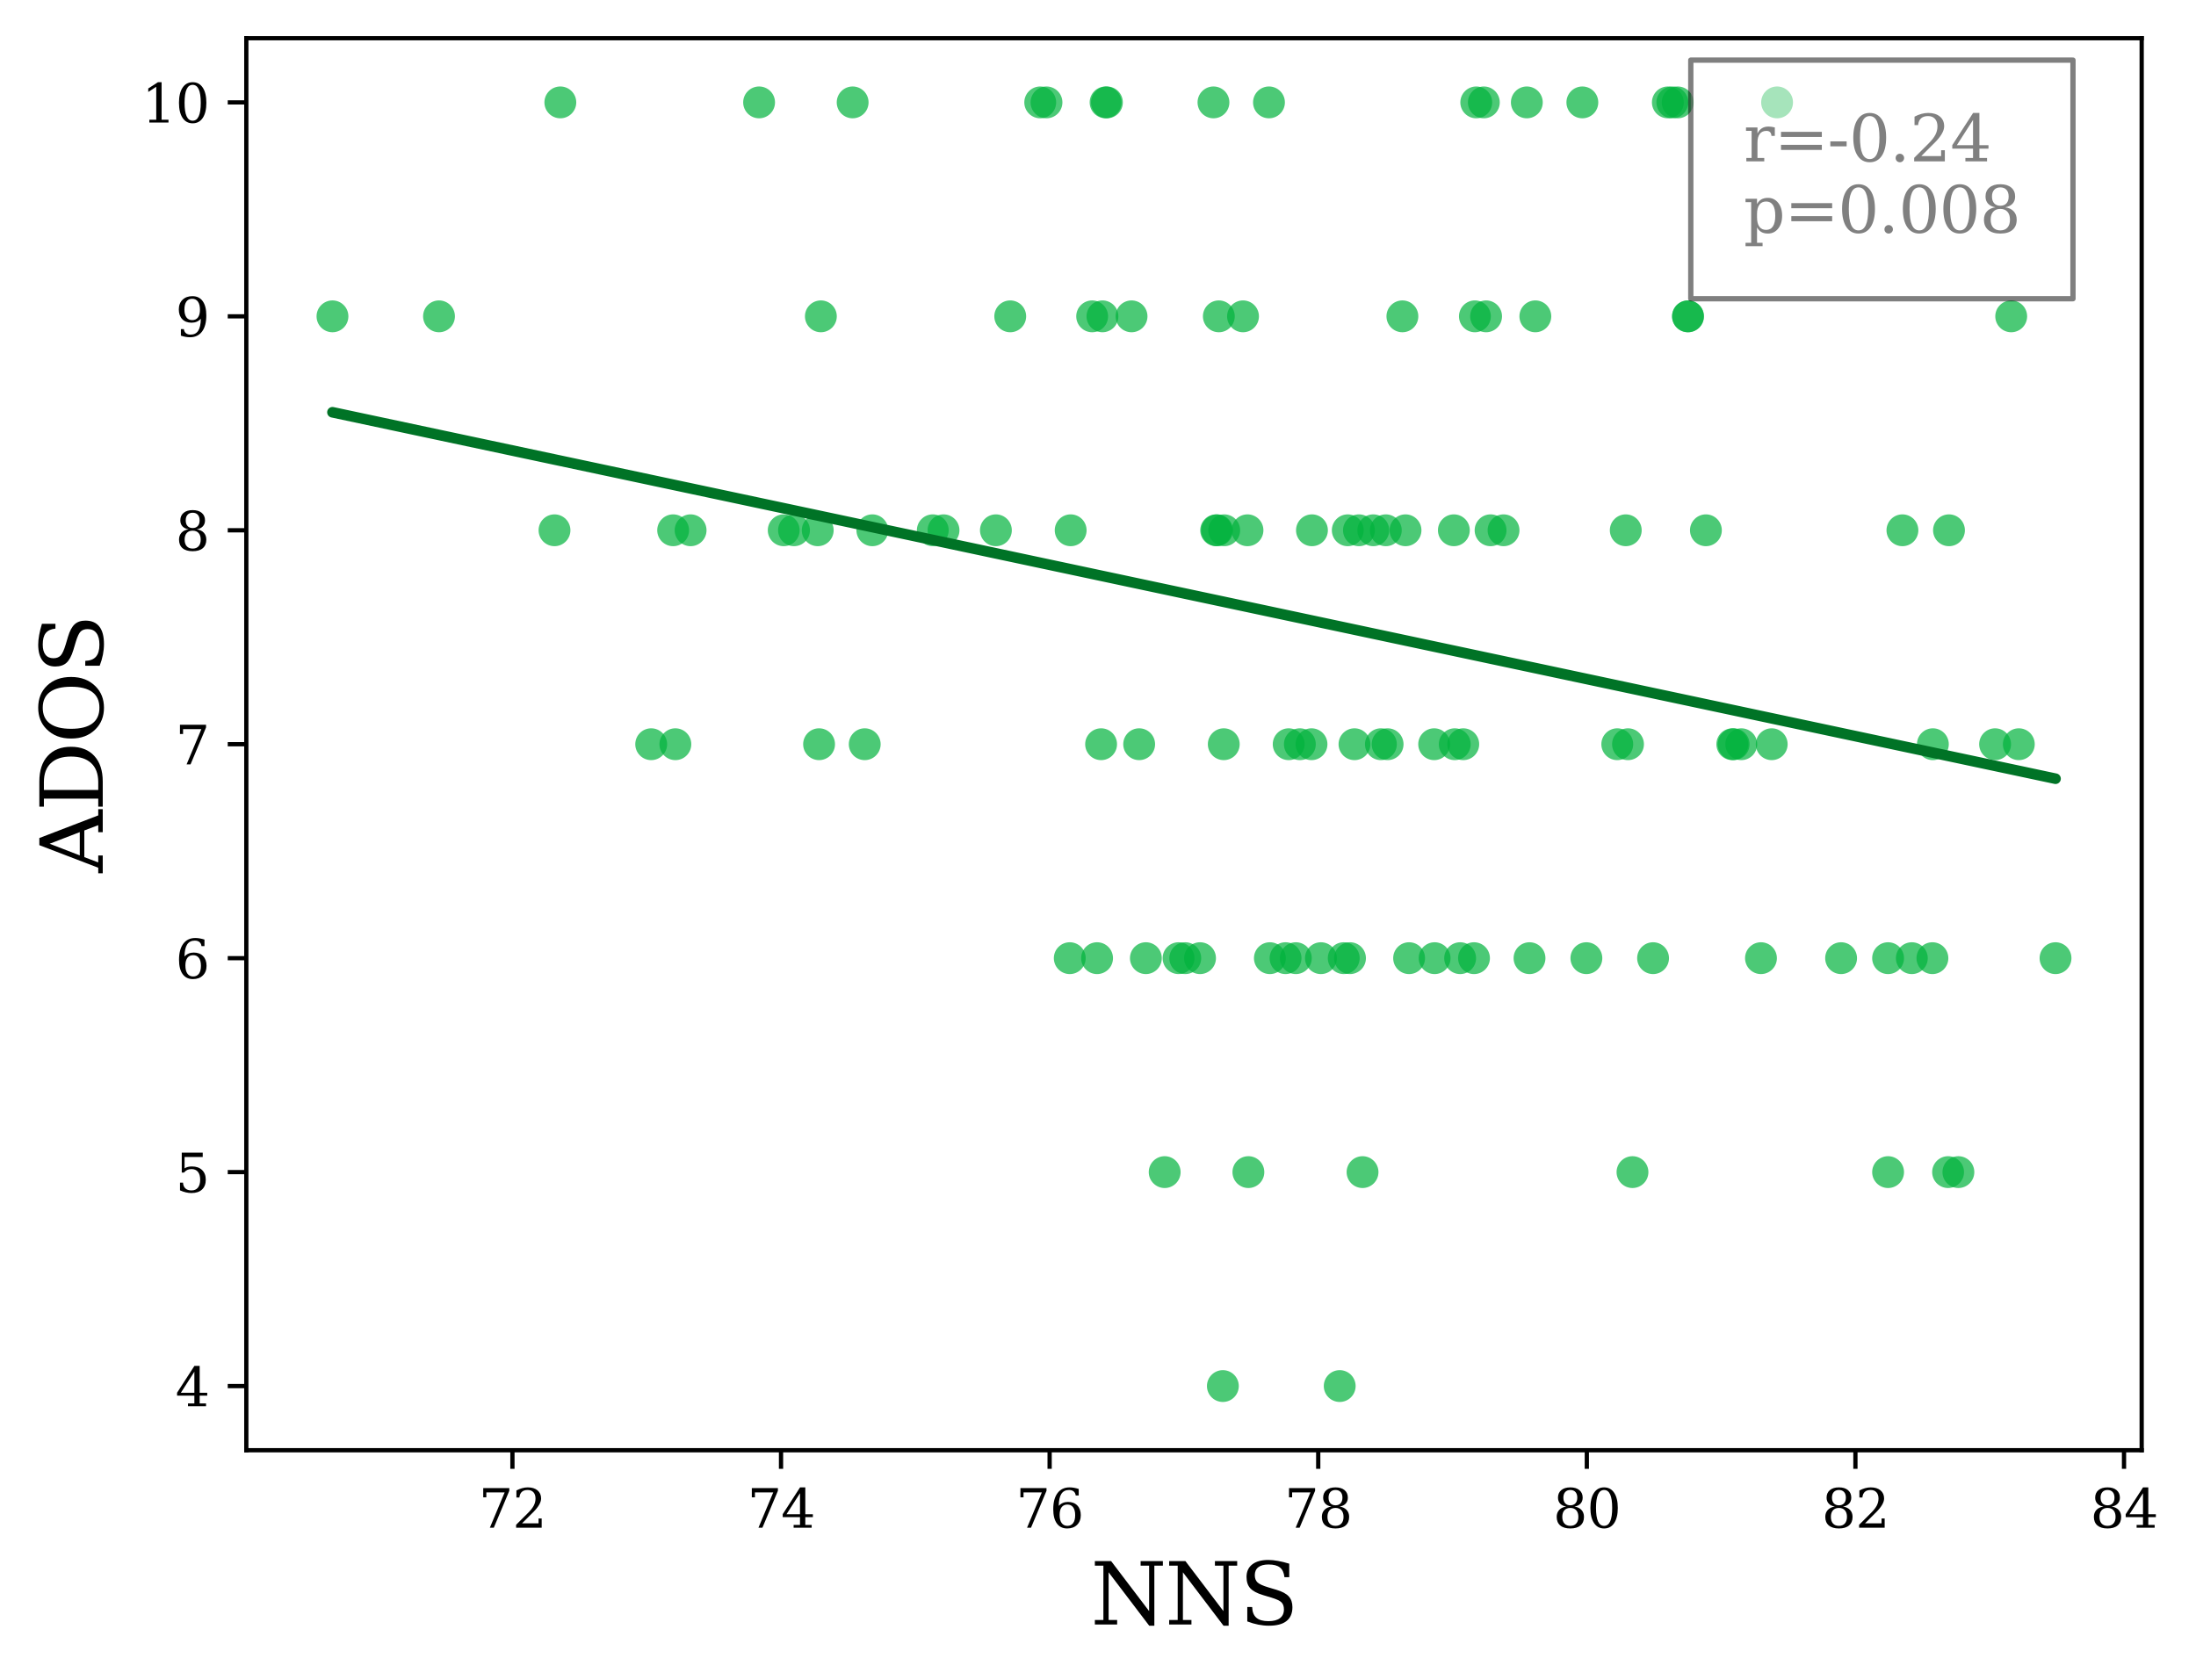 <?xml version="1.0" encoding="utf-8" standalone="no"?>
<!DOCTYPE svg PUBLIC "-//W3C//DTD SVG 1.1//EN"
  "http://www.w3.org/Graphics/SVG/1.1/DTD/svg11.dtd">
<svg xmlns:xlink="http://www.w3.org/1999/xlink" width="413.765pt" height="316.675pt" viewBox="0 0 413.765 316.675" xmlns="http://www.w3.org/2000/svg" version="1.1">
 <defs>
  <style type="text/css">*{stroke-linejoin: round; stroke-linecap: butt}</style>
 </defs>
 <g id="figure_1">
  <g id="patch_1">
   <path d="M 0 316.675 
L 413.765 316.675 
L 413.765 0 
L 0 0 
z
" style="fill: #ffffff"/>
  </g>
  <g id="axes_1">
   <g id="patch_2">
    <path d="M 46.41 273.312 
L 403.53 273.312 
L 403.53 7.2 
L 46.41 7.2 
z
" style="fill: #ffffff"/>
   </g>
   <g id="PathCollection_1">
    <defs>
     <path id="C0_0_a1cc20555f" d="M 0 3 
C 0.796 3 1.559 2.684 2.121 2.121 
C 2.684 1.559 3 0.796 3 -0 
C 3 -0.796 2.684 -1.559 2.121 -2.121 
C 1.559 -2.684 0.796 -3 0 -3 
C -0.796 -3 -1.559 -2.684 -2.121 -2.121 
C -2.684 -1.559 -3 -0.796 -3 0 
C -3 0.796 -2.684 1.559 -2.121 2.121 
C -1.559 2.684 -0.796 3 0 3 
z
"/>
    </defs>
    <g clip-path="url(#p9a6d02133d)">
     <use xlink:href="#C0_0_a1cc20555f" x="201.563" y="180.576" style="fill: #00b33c; fill-opacity: 0.7"/>
    </g>
    <g clip-path="url(#p9a6d02133d)">
     <use xlink:href="#C0_0_a1cc20555f" x="230.58" y="140.256" style="fill: #00b33c; fill-opacity: 0.7"/>
    </g>
    <g clip-path="url(#p9a6d02133d)">
     <use xlink:href="#C0_0_a1cc20555f" x="127.252" y="140.256" style="fill: #00b33c; fill-opacity: 0.7"/>
    </g>
    <g clip-path="url(#p9a6d02133d)">
     <use xlink:href="#C0_0_a1cc20555f" x="316.109" y="19.296" style="fill: #00b33c; fill-opacity: 0.7"/>
    </g>
    <g clip-path="url(#p9a6d02133d)">
     <use xlink:href="#C0_0_a1cc20555f" x="195.997" y="19.296" style="fill: #00b33c; fill-opacity: 0.7"/>
    </g>
    <g clip-path="url(#p9a6d02133d)">
     <use xlink:href="#C0_0_a1cc20555f" x="208.565" y="19.296" style="fill: #00b33c; fill-opacity: 0.7"/>
    </g>
    <g clip-path="url(#p9a6d02133d)">
     <use xlink:href="#C0_0_a1cc20555f" x="254.366" y="180.576" style="fill: #00b33c; fill-opacity: 0.7"/>
    </g>
    <g clip-path="url(#p9a6d02133d)">
     <use xlink:href="#C0_0_a1cc20555f" x="328.085" y="140.256" style="fill: #00b33c; fill-opacity: 0.7"/>
    </g>
    <g clip-path="url(#p9a6d02133d)">
     <use xlink:href="#C0_0_a1cc20555f" x="175.753" y="99.936" style="fill: #00b33c; fill-opacity: 0.7"/>
    </g>
    <g clip-path="url(#p9a6d02133d)">
     <use xlink:href="#C0_0_a1cc20555f" x="280.85" y="99.936" style="fill: #00b33c; fill-opacity: 0.7"/>
    </g>
    <g clip-path="url(#p9a6d02133d)">
     <use xlink:href="#C0_0_a1cc20555f" x="213.203" y="59.616" style="fill: #00b33c; fill-opacity: 0.7"/>
    </g>
    <g clip-path="url(#p9a6d02133d)">
     <use xlink:href="#C0_0_a1cc20555f" x="239.097" y="19.296" style="fill: #00b33c; fill-opacity: 0.7"/>
    </g>
    <g clip-path="url(#p9a6d02133d)">
     <use xlink:href="#C0_0_a1cc20555f" x="380.382" y="140.256" style="fill: #00b33c; fill-opacity: 0.7"/>
    </g>
    <g clip-path="url(#p9a6d02133d)">
     <use xlink:href="#C0_0_a1cc20555f" x="228.639" y="19.296" style="fill: #00b33c; fill-opacity: 0.7"/>
    </g>
    <g clip-path="url(#p9a6d02133d)">
     <use xlink:href="#C0_0_a1cc20555f" x="318.047" y="59.616" style="fill: #00b33c; fill-opacity: 0.7"/>
    </g>
    <g clip-path="url(#p9a6d02133d)">
     <use xlink:href="#C0_0_a1cc20555f" x="368.995" y="220.896" style="fill: #00b33c; fill-opacity: 0.7"/>
    </g>
    <g clip-path="url(#p9a6d02133d)">
     <use xlink:href="#C0_0_a1cc20555f" x="321.423" y="99.936" style="fill: #00b33c; fill-opacity: 0.7"/>
    </g>
    <g clip-path="url(#p9a6d02133d)">
     <use xlink:href="#C0_0_a1cc20555f" x="256.051" y="99.936" style="fill: #00b33c; fill-opacity: 0.7"/>
    </g>
    <g clip-path="url(#p9a6d02133d)">
     <use xlink:href="#C0_0_a1cc20555f" x="358.45" y="99.936" style="fill: #00b33c; fill-opacity: 0.7"/>
    </g>
    <g clip-path="url(#p9a6d02133d)">
     <use xlink:href="#C0_0_a1cc20555f" x="278.152" y="19.296" style="fill: #00b33c; fill-opacity: 0.7"/>
    </g>
    <g clip-path="url(#p9a6d02133d)">
     <use xlink:href="#C0_0_a1cc20555f" x="252.425" y="261.216" style="fill: #00b33c; fill-opacity: 0.7"/>
    </g>
    <g clip-path="url(#p9a6d02133d)">
     <use xlink:href="#C0_0_a1cc20555f" x="244.917" y="140.256" style="fill: #00b33c; fill-opacity: 0.7"/>
    </g>
    <g clip-path="url(#p9a6d02133d)">
     <use xlink:href="#C0_0_a1cc20555f" x="264.824" y="99.936" style="fill: #00b33c; fill-opacity: 0.7"/>
    </g>
    <g clip-path="url(#p9a6d02133d)">
     <use xlink:href="#C0_0_a1cc20555f" x="162.931" y="140.256" style="fill: #00b33c; fill-opacity: 0.7"/>
    </g>
    <g clip-path="url(#p9a6d02133d)">
     <use xlink:href="#C0_0_a1cc20555f" x="247.111" y="140.256" style="fill: #00b33c; fill-opacity: 0.7"/>
    </g>
    <g clip-path="url(#p9a6d02133d)">
     <use xlink:href="#C0_0_a1cc20555f" x="273.934" y="99.936" style="fill: #00b33c; fill-opacity: 0.7"/>
    </g>
    <g clip-path="url(#p9a6d02133d)">
     <use xlink:href="#C0_0_a1cc20555f" x="154.667" y="59.616" style="fill: #00b33c; fill-opacity: 0.7"/>
    </g>
    <g clip-path="url(#p9a6d02133d)">
     <use xlink:href="#C0_0_a1cc20555f" x="226.109" y="180.576" style="fill: #00b33c; fill-opacity: 0.7"/>
    </g>
    <g clip-path="url(#p9a6d02133d)">
     <use xlink:href="#C0_0_a1cc20555f" x="326.65" y="140.256" style="fill: #00b33c; fill-opacity: 0.7"/>
    </g>
    <g clip-path="url(#p9a6d02133d)">
     <use xlink:href="#C0_0_a1cc20555f" x="229.315" y="99.936" style="fill: #00b33c; fill-opacity: 0.7"/>
    </g>
    <g clip-path="url(#p9a6d02133d)">
     <use xlink:href="#C0_0_a1cc20555f" x="298.143" y="19.296" style="fill: #00b33c; fill-opacity: 0.7"/>
    </g>
    <g clip-path="url(#p9a6d02133d)">
     <use xlink:href="#C0_0_a1cc20555f" x="375.91" y="140.256" style="fill: #00b33c; fill-opacity: 0.7"/>
    </g>
    <g clip-path="url(#p9a6d02133d)">
     <use xlink:href="#C0_0_a1cc20555f" x="105.577" y="19.296" style="fill: #00b33c; fill-opacity: 0.7"/>
    </g>
    <g clip-path="url(#p9a6d02133d)">
     <use xlink:href="#C0_0_a1cc20555f" x="264.235" y="59.616" style="fill: #00b33c; fill-opacity: 0.7"/>
    </g>
    <g clip-path="url(#p9a6d02133d)">
     <use xlink:href="#C0_0_a1cc20555f" x="255.209" y="140.256" style="fill: #00b33c; fill-opacity: 0.7"/>
    </g>
    <g clip-path="url(#p9a6d02133d)">
     <use xlink:href="#C0_0_a1cc20555f" x="288.188" y="180.576" style="fill: #00b33c; fill-opacity: 0.7"/>
    </g>
    <g clip-path="url(#p9a6d02133d)">
     <use xlink:href="#C0_0_a1cc20555f" x="82.717" y="59.616" style="fill: #00b33c; fill-opacity: 0.7"/>
    </g>
    <g clip-path="url(#p9a6d02133d)">
     <use xlink:href="#C0_0_a1cc20555f" x="270.222" y="140.256" style="fill: #00b33c; fill-opacity: 0.7"/>
    </g>
    <g clip-path="url(#p9a6d02133d)">
     <use xlink:href="#C0_0_a1cc20555f" x="275.705" y="140.256" style="fill: #00b33c; fill-opacity: 0.7"/>
    </g>
    <g clip-path="url(#p9a6d02133d)">
     <use xlink:href="#C0_0_a1cc20555f" x="270.308" y="180.576" style="fill: #00b33c; fill-opacity: 0.7"/>
    </g>
    <g clip-path="url(#p9a6d02133d)">
     <use xlink:href="#C0_0_a1cc20555f" x="160.654" y="19.296" style="fill: #00b33c; fill-opacity: 0.7"/>
    </g>
    <g clip-path="url(#p9a6d02133d)">
     <use xlink:href="#C0_0_a1cc20555f" x="306.746" y="140.256" style="fill: #00b33c; fill-opacity: 0.7"/>
    </g>
    <g clip-path="url(#p9a6d02133d)">
     <use xlink:href="#C0_0_a1cc20555f" x="197.178" y="19.296" style="fill: #00b33c; fill-opacity: 0.7"/>
    </g>
    <g clip-path="url(#p9a6d02133d)">
     <use xlink:href="#C0_0_a1cc20555f" x="315.096" y="19.296" style="fill: #00b33c; fill-opacity: 0.7"/>
    </g>
    <g clip-path="url(#p9a6d02133d)">
     <use xlink:href="#C0_0_a1cc20555f" x="214.638" y="140.256" style="fill: #00b33c; fill-opacity: 0.7"/>
    </g>
    <g clip-path="url(#p9a6d02133d)">
     <use xlink:href="#C0_0_a1cc20555f" x="230.41" y="261.216" style="fill: #00b33c; fill-opacity: 0.7"/>
    </g>
    <g clip-path="url(#p9a6d02133d)">
     <use xlink:href="#C0_0_a1cc20555f" x="208.312" y="19.296" style="fill: #00b33c; fill-opacity: 0.7"/>
    </g>
    <g clip-path="url(#p9a6d02133d)">
     <use xlink:href="#C0_0_a1cc20555f" x="234.206" y="59.616" style="fill: #00b33c; fill-opacity: 0.7"/>
    </g>
    <g clip-path="url(#p9a6d02133d)">
     <use xlink:href="#C0_0_a1cc20555f" x="277.73" y="180.576" style="fill: #00b33c; fill-opacity: 0.7"/>
    </g>
    <g clip-path="url(#p9a6d02133d)">
     <use xlink:href="#C0_0_a1cc20555f" x="304.722" y="140.256" style="fill: #00b33c; fill-opacity: 0.7"/>
    </g>
    <g clip-path="url(#p9a6d02133d)">
     <use xlink:href="#C0_0_a1cc20555f" x="318.047" y="59.616" style="fill: #00b33c; fill-opacity: 0.7"/>
    </g>
    <g clip-path="url(#p9a6d02133d)">
     <use xlink:href="#C0_0_a1cc20555f" x="280.007" y="59.616" style="fill: #00b33c; fill-opacity: 0.7"/>
    </g>
    <g clip-path="url(#p9a6d02133d)">
     <use xlink:href="#C0_0_a1cc20555f" x="277.899" y="59.616" style="fill: #00b33c; fill-opacity: 0.7"/>
    </g>
    <g clip-path="url(#p9a6d02133d)">
     <use xlink:href="#C0_0_a1cc20555f" x="247.195" y="99.936" style="fill: #00b33c; fill-opacity: 0.7"/>
    </g>
    <g clip-path="url(#p9a6d02133d)">
     <use xlink:href="#C0_0_a1cc20555f" x="307.589" y="220.896" style="fill: #00b33c; fill-opacity: 0.7"/>
    </g>
    <g clip-path="url(#p9a6d02133d)">
     <use xlink:href="#C0_0_a1cc20555f" x="333.822" y="140.256" style="fill: #00b33c; fill-opacity: 0.7"/>
    </g>
    <g clip-path="url(#p9a6d02133d)">
     <use xlink:href="#C0_0_a1cc20555f" x="143.027" y="19.296" style="fill: #00b33c; fill-opacity: 0.7"/>
    </g>
    <g clip-path="url(#p9a6d02133d)">
     <use xlink:href="#C0_0_a1cc20555f" x="154.075" y="99.936" style="fill: #00b33c; fill-opacity: 0.7"/>
    </g>
    <g clip-path="url(#p9a6d02133d)">
     <use xlink:href="#C0_0_a1cc20555f" x="306.323" y="99.936" style="fill: #00b33c; fill-opacity: 0.7"/>
    </g>
    <g clip-path="url(#p9a6d02133d)">
     <use xlink:href="#C0_0_a1cc20555f" x="326.397" y="140.256" style="fill: #00b33c; fill-opacity: 0.7"/>
    </g>
    <g clip-path="url(#p9a6d02133d)">
     <use xlink:href="#C0_0_a1cc20555f" x="260.186" y="140.256" style="fill: #00b33c; fill-opacity: 0.7"/>
    </g>
    <g clip-path="url(#p9a6d02133d)">
     <use xlink:href="#C0_0_a1cc20555f" x="207.467" y="140.256" style="fill: #00b33c; fill-opacity: 0.7"/>
    </g>
    <g clip-path="url(#p9a6d02133d)">
     <use xlink:href="#C0_0_a1cc20555f" x="265.5" y="180.576" style="fill: #00b33c; fill-opacity: 0.7"/>
    </g>
    <g clip-path="url(#p9a6d02133d)">
     <use xlink:href="#C0_0_a1cc20555f" x="275.116" y="180.576" style="fill: #00b33c; fill-opacity: 0.7"/>
    </g>
    <g clip-path="url(#p9a6d02133d)">
     <use xlink:href="#C0_0_a1cc20555f" x="164.366" y="99.936" style="fill: #00b33c; fill-opacity: 0.7"/>
    </g>
    <g clip-path="url(#p9a6d02133d)">
     <use xlink:href="#C0_0_a1cc20555f" x="289.286" y="59.616" style="fill: #00b33c; fill-opacity: 0.7"/>
    </g>
    <g clip-path="url(#p9a6d02133d)">
     <use xlink:href="#C0_0_a1cc20555f" x="364.101" y="180.576" style="fill: #00b33c; fill-opacity: 0.7"/>
    </g>
    <g clip-path="url(#p9a6d02133d)">
     <use xlink:href="#C0_0_a1cc20555f" x="130.122" y="99.936" style="fill: #00b33c; fill-opacity: 0.7"/>
    </g>
    <g clip-path="url(#p9a6d02133d)">
     <use xlink:href="#C0_0_a1cc20555f" x="201.733" y="99.936" style="fill: #00b33c; fill-opacity: 0.7"/>
    </g>
    <g clip-path="url(#p9a6d02133d)">
     <use xlink:href="#C0_0_a1cc20555f" x="355.75" y="220.896" style="fill: #00b33c; fill-opacity: 0.7"/>
    </g>
    <g clip-path="url(#p9a6d02133d)">
     <use xlink:href="#C0_0_a1cc20555f" x="239.267" y="180.576" style="fill: #00b33c; fill-opacity: 0.7"/>
    </g>
    <g clip-path="url(#p9a6d02133d)">
     <use xlink:href="#C0_0_a1cc20555f" x="122.697" y="140.256" style="fill: #00b33c; fill-opacity: 0.7"/>
    </g>
    <g clip-path="url(#p9a6d02133d)">
     <use xlink:href="#C0_0_a1cc20555f" x="230.663" y="99.936" style="fill: #00b33c; fill-opacity: 0.7"/>
    </g>
    <g clip-path="url(#p9a6d02133d)">
     <use xlink:href="#C0_0_a1cc20555f" x="126.832" y="99.936" style="fill: #00b33c; fill-opacity: 0.7"/>
    </g>
    <g clip-path="url(#p9a6d02133d)">
     <use xlink:href="#C0_0_a1cc20555f" x="242.81" y="140.256" style="fill: #00b33c; fill-opacity: 0.7"/>
    </g>
    <g clip-path="url(#p9a6d02133d)">
     <use xlink:href="#C0_0_a1cc20555f" x="244.158" y="180.576" style="fill: #00b33c; fill-opacity: 0.7"/>
    </g>
    <g clip-path="url(#p9a6d02133d)">
     <use xlink:href="#C0_0_a1cc20555f" x="314.251" y="19.296" style="fill: #00b33c; fill-opacity: 0.7"/>
    </g>
    <g clip-path="url(#p9a6d02133d)">
     <use xlink:href="#C0_0_a1cc20555f" x="364.187" y="140.256" style="fill: #00b33c; fill-opacity: 0.7"/>
    </g>
    <g clip-path="url(#p9a6d02133d)">
     <use xlink:href="#C0_0_a1cc20555f" x="253.184" y="180.576" style="fill: #00b33c; fill-opacity: 0.7"/>
    </g>
    <g clip-path="url(#p9a6d02133d)">
     <use xlink:href="#C0_0_a1cc20555f" x="331.797" y="180.576" style="fill: #00b33c; fill-opacity: 0.7"/>
    </g>
    <g clip-path="url(#p9a6d02133d)">
     <use xlink:href="#C0_0_a1cc20555f" x="334.834" y="19.296" style="fill: #00b33c; fill-opacity: 0.7"/>
    </g>
    <g clip-path="url(#p9a6d02133d)">
     <use xlink:href="#C0_0_a1cc20555f" x="206.708" y="180.576" style="fill: #00b33c; fill-opacity: 0.7"/>
    </g>
    <g clip-path="url(#p9a6d02133d)">
     <use xlink:href="#C0_0_a1cc20555f" x="149.606" y="99.936" style="fill: #00b33c; fill-opacity: 0.7"/>
    </g>
    <g clip-path="url(#p9a6d02133d)">
     <use xlink:href="#C0_0_a1cc20555f" x="235.218" y="220.896" style="fill: #00b33c; fill-opacity: 0.7"/>
    </g>
    <g clip-path="url(#p9a6d02133d)">
     <use xlink:href="#C0_0_a1cc20555f" x="187.646" y="99.936" style="fill: #00b33c; fill-opacity: 0.7"/>
    </g>
    <g clip-path="url(#p9a6d02133d)">
     <use xlink:href="#C0_0_a1cc20555f" x="177.777" y="99.936" style="fill: #00b33c; fill-opacity: 0.7"/>
    </g>
    <g clip-path="url(#p9a6d02133d)">
     <use xlink:href="#C0_0_a1cc20555f" x="229.145" y="99.936" style="fill: #00b33c; fill-opacity: 0.7"/>
    </g>
    <g clip-path="url(#p9a6d02133d)">
     <use xlink:href="#C0_0_a1cc20555f" x="229.651" y="59.616" style="fill: #00b33c; fill-opacity: 0.7"/>
    </g>
    <g clip-path="url(#p9a6d02133d)">
     <use xlink:href="#C0_0_a1cc20555f" x="235.049" y="99.936" style="fill: #00b33c; fill-opacity: 0.7"/>
    </g>
    <g clip-path="url(#p9a6d02133d)">
     <use xlink:href="#C0_0_a1cc20555f" x="274.103" y="140.256" style="fill: #00b33c; fill-opacity: 0.7"/>
    </g>
    <g clip-path="url(#p9a6d02133d)">
     <use xlink:href="#C0_0_a1cc20555f" x="256.727" y="220.896" style="fill: #00b33c; fill-opacity: 0.7"/>
    </g>
    <g clip-path="url(#p9a6d02133d)">
     <use xlink:href="#C0_0_a1cc20555f" x="346.894" y="180.576" style="fill: #00b33c; fill-opacity: 0.7"/>
    </g>
    <g clip-path="url(#p9a6d02133d)">
     <use xlink:href="#C0_0_a1cc20555f" x="207.72" y="59.616" style="fill: #00b33c; fill-opacity: 0.7"/>
    </g>
    <g clip-path="url(#p9a6d02133d)">
     <use xlink:href="#C0_0_a1cc20555f" x="219.446" y="220.896" style="fill: #00b33c; fill-opacity: 0.7"/>
    </g>
    <g clip-path="url(#p9a6d02133d)">
     <use xlink:href="#C0_0_a1cc20555f" x="360.222" y="180.576" style="fill: #00b33c; fill-opacity: 0.7"/>
    </g>
    <g clip-path="url(#p9a6d02133d)">
     <use xlink:href="#C0_0_a1cc20555f" x="287.682" y="19.296" style="fill: #00b33c; fill-opacity: 0.7"/>
    </g>
    <g clip-path="url(#p9a6d02133d)">
     <use xlink:href="#C0_0_a1cc20555f" x="279.584" y="19.296" style="fill: #00b33c; fill-opacity: 0.7"/>
    </g>
    <g clip-path="url(#p9a6d02133d)">
     <use xlink:href="#C0_0_a1cc20555f" x="261.112" y="99.936" style="fill: #00b33c; fill-opacity: 0.7"/>
    </g>
    <g clip-path="url(#p9a6d02133d)">
     <use xlink:href="#C0_0_a1cc20555f" x="298.902" y="180.576" style="fill: #00b33c; fill-opacity: 0.7"/>
    </g>
    <g clip-path="url(#p9a6d02133d)">
     <use xlink:href="#C0_0_a1cc20555f" x="367.223" y="99.936" style="fill: #00b33c; fill-opacity: 0.7"/>
    </g>
    <g clip-path="url(#p9a6d02133d)">
     <use xlink:href="#C0_0_a1cc20555f" x="154.328" y="140.256" style="fill: #00b33c; fill-opacity: 0.7"/>
    </g>
    <g clip-path="url(#p9a6d02133d)">
     <use xlink:href="#C0_0_a1cc20555f" x="215.903" y="180.576" style="fill: #00b33c; fill-opacity: 0.7"/>
    </g>
    <g clip-path="url(#p9a6d02133d)">
     <use xlink:href="#C0_0_a1cc20555f" x="190.346" y="59.616" style="fill: #00b33c; fill-opacity: 0.7"/>
    </g>
    <g clip-path="url(#p9a6d02133d)">
     <use xlink:href="#C0_0_a1cc20555f" x="387.297" y="180.576" style="fill: #00b33c; fill-opacity: 0.7"/>
    </g>
    <g clip-path="url(#p9a6d02133d)">
     <use xlink:href="#C0_0_a1cc20555f" x="355.75" y="180.576" style="fill: #00b33c; fill-opacity: 0.7"/>
    </g>
    <g clip-path="url(#p9a6d02133d)">
     <use xlink:href="#C0_0_a1cc20555f" x="311.468" y="180.576" style="fill: #00b33c; fill-opacity: 0.7"/>
    </g>
    <g clip-path="url(#p9a6d02133d)">
     <use xlink:href="#C0_0_a1cc20555f" x="104.478" y="99.936" style="fill: #00b33c; fill-opacity: 0.7"/>
    </g>
    <g clip-path="url(#p9a6d02133d)">
     <use xlink:href="#C0_0_a1cc20555f" x="367.054" y="220.896" style="fill: #00b33c; fill-opacity: 0.7"/>
    </g>
    <g clip-path="url(#p9a6d02133d)">
     <use xlink:href="#C0_0_a1cc20555f" x="283.296" y="99.936" style="fill: #00b33c; fill-opacity: 0.7"/>
    </g>
    <g clip-path="url(#p9a6d02133d)">
     <use xlink:href="#C0_0_a1cc20555f" x="253.943" y="99.936" style="fill: #00b33c; fill-opacity: 0.7"/>
    </g>
    <g clip-path="url(#p9a6d02133d)">
     <use xlink:href="#C0_0_a1cc20555f" x="378.947" y="59.616" style="fill: #00b33c; fill-opacity: 0.7"/>
    </g>
    <g clip-path="url(#p9a6d02133d)">
     <use xlink:href="#C0_0_a1cc20555f" x="223.325" y="180.576" style="fill: #00b33c; fill-opacity: 0.7"/>
    </g>
    <g clip-path="url(#p9a6d02133d)">
     <use xlink:href="#C0_0_a1cc20555f" x="258.751" y="99.936" style="fill: #00b33c; fill-opacity: 0.7"/>
    </g>
    <g clip-path="url(#p9a6d02133d)">
     <use xlink:href="#C0_0_a1cc20555f" x="261.451" y="140.256" style="fill: #00b33c; fill-opacity: 0.7"/>
    </g>
    <g clip-path="url(#p9a6d02133d)">
     <use xlink:href="#C0_0_a1cc20555f" x="242.22" y="180.576" style="fill: #00b33c; fill-opacity: 0.7"/>
    </g>
    <g clip-path="url(#p9a6d02133d)">
     <use xlink:href="#C0_0_a1cc20555f" x="248.883" y="180.576" style="fill: #00b33c; fill-opacity: 0.7"/>
    </g>
    <g clip-path="url(#p9a6d02133d)">
     <use xlink:href="#C0_0_a1cc20555f" x="222.06" y="180.576" style="fill: #00b33c; fill-opacity: 0.7"/>
    </g>
    <g clip-path="url(#p9a6d02133d)">
     <use xlink:href="#C0_0_a1cc20555f" x="147.665" y="99.936" style="fill: #00b33c; fill-opacity: 0.7"/>
    </g>
    <g clip-path="url(#p9a6d02133d)">
     <use xlink:href="#C0_0_a1cc20555f" x="62.643" y="59.616" style="fill: #00b33c; fill-opacity: 0.7"/>
    </g>
    <g clip-path="url(#p9a6d02133d)">
     <use xlink:href="#C0_0_a1cc20555f" x="205.782" y="59.616" style="fill: #00b33c; fill-opacity: 0.7"/>
    </g>
   </g>
   <g id="matplotlib.axis_1">
    <g id="xtick_1">
     <g id="line2d_1">
      <defs>
       <path id="m425e2e6c8c" d="M 0 0 
L 0 3.5 
" style="stroke: #000000; stroke-width: 0.8"/>
      </defs>
      <g>
       <use xlink:href="#m425e2e6c8c" x="96.551" y="273.312" style="stroke: #000000; stroke-width: 0.8"/>
      </g>
     </g>
     <g id="text_1">
      <!-- 72 -->
      <g transform="translate(90.188 287.91)scale(0.1 -0.1)">
       <defs>
        <path id="DejaVuSerif-37" d="M 3609 4347 
L 1784 0 
L 1319 0 
L 3059 4153 
L 903 4153 
L 903 3578 
L 538 3578 
L 538 4666 
L 3609 4666 
L 3609 4347 
z
" transform="scale(0.016)"/>
        <path id="DejaVuSerif-32" d="M 819 3553 
L 469 3553 
L 469 4384 
Q 803 4563 1142 4656 
Q 1481 4750 1806 4750 
Q 2534 4750 2956 4397 
Q 3378 4044 3378 3438 
Q 3378 2753 2422 1800 
Q 2347 1728 2309 1691 
L 1131 513 
L 3078 513 
L 3078 1088 
L 3444 1088 
L 3444 0 
L 434 0 
L 434 341 
L 1850 1753 
Q 2319 2222 2519 2614 
Q 2719 3006 2719 3438 
Q 2719 3909 2473 4175 
Q 2228 4441 1797 4441 
Q 1350 4441 1106 4219 
Q 863 3997 819 3553 
z
" transform="scale(0.016)"/>
       </defs>
       <use xlink:href="#DejaVuSerif-37"/>
       <use xlink:href="#DejaVuSerif-32" x="63.623"/>
      </g>
     </g>
    </g>
    <g id="xtick_2">
     <g id="line2d_2">
      <g>
       <use xlink:href="#m425e2e6c8c" x="147.159" y="273.312" style="stroke: #000000; stroke-width: 0.8"/>
      </g>
     </g>
     <g id="text_2">
      <!-- 74 -->
      <g transform="translate(140.797 287.91)scale(0.1 -0.1)">
       <defs>
        <path id="DejaVuSerif-34" d="M 2234 1581 
L 2234 4063 
L 641 1581 
L 2234 1581 
z
M 3609 0 
L 1484 0 
L 1484 331 
L 2234 331 
L 2234 1247 
L 197 1247 
L 197 1588 
L 2241 4750 
L 2859 4750 
L 2859 1581 
L 3750 1581 
L 3750 1247 
L 2859 1247 
L 2859 331 
L 3609 331 
L 3609 0 
z
" transform="scale(0.016)"/>
       </defs>
       <use xlink:href="#DejaVuSerif-37"/>
       <use xlink:href="#DejaVuSerif-34" x="63.623"/>
      </g>
     </g>
    </g>
    <g id="xtick_3">
     <g id="line2d_3">
      <g>
       <use xlink:href="#m425e2e6c8c" x="197.768" y="273.312" style="stroke: #000000; stroke-width: 0.8"/>
      </g>
     </g>
     <g id="text_3">
      <!-- 76 -->
      <g transform="translate(191.405 287.91)scale(0.1 -0.1)">
       <defs>
        <path id="DejaVuSerif-36" d="M 2094 219 
Q 2534 219 2771 542 
Q 3009 866 3009 1472 
Q 3009 2078 2771 2401 
Q 2534 2725 2094 2725 
Q 1647 2725 1412 2412 
Q 1178 2100 1178 1509 
Q 1178 888 1415 553 
Q 1653 219 2094 219 
z
M 1075 2569 
Q 1288 2803 1556 2918 
Q 1825 3034 2163 3034 
Q 2859 3034 3264 2615 
Q 3669 2197 3669 1472 
Q 3669 763 3233 336 
Q 2797 -91 2069 -91 
Q 1278 -91 853 498 
Q 428 1088 428 2181 
Q 428 3406 931 4078 
Q 1434 4750 2350 4750 
Q 2597 4750 2869 4703 
Q 3141 4656 3425 4563 
L 3425 3794 
L 3072 3794 
Q 3034 4109 2831 4275 
Q 2628 4441 2284 4441 
Q 1678 4441 1381 3981 
Q 1084 3522 1075 2569 
z
" transform="scale(0.016)"/>
       </defs>
       <use xlink:href="#DejaVuSerif-37"/>
       <use xlink:href="#DejaVuSerif-36" x="63.623"/>
      </g>
     </g>
    </g>
    <g id="xtick_4">
     <g id="line2d_4">
      <g>
       <use xlink:href="#m425e2e6c8c" x="248.377" y="273.312" style="stroke: #000000; stroke-width: 0.8"/>
      </g>
     </g>
     <g id="text_4">
      <!-- 78 -->
      <g transform="translate(242.014 287.91)scale(0.1 -0.1)">
       <defs>
        <path id="DejaVuSerif-38" d="M 2981 1275 
Q 2981 1775 2732 2051 
Q 2484 2328 2034 2328 
Q 1584 2328 1336 2051 
Q 1088 1775 1088 1275 
Q 1088 772 1336 495 
Q 1584 219 2034 219 
Q 2484 219 2732 495 
Q 2981 772 2981 1275 
z
M 2853 3541 
Q 2853 3966 2637 4203 
Q 2422 4441 2034 4441 
Q 1650 4441 1433 4203 
Q 1216 3966 1216 3541 
Q 1216 3113 1433 2875 
Q 1650 2638 2034 2638 
Q 2422 2638 2637 2875 
Q 2853 3113 2853 3541 
z
M 2516 2484 
Q 3047 2413 3344 2092 
Q 3641 1772 3641 1275 
Q 3641 619 3225 264 
Q 2809 -91 2034 -91 
Q 1263 -91 845 264 
Q 428 619 428 1275 
Q 428 1772 725 2092 
Q 1022 2413 1556 2484 
Q 1084 2569 832 2842 
Q 581 3116 581 3541 
Q 581 4103 968 4426 
Q 1356 4750 2034 4750 
Q 2713 4750 3100 4426 
Q 3488 4103 3488 3541 
Q 3488 3116 3236 2842 
Q 2984 2569 2516 2484 
z
" transform="scale(0.016)"/>
       </defs>
       <use xlink:href="#DejaVuSerif-37"/>
       <use xlink:href="#DejaVuSerif-38" x="63.623"/>
      </g>
     </g>
    </g>
    <g id="xtick_5">
     <g id="line2d_5">
      <g>
       <use xlink:href="#m425e2e6c8c" x="298.985" y="273.312" style="stroke: #000000; stroke-width: 0.8"/>
      </g>
     </g>
     <g id="text_5">
      <!-- 80 -->
      <g transform="translate(292.623 287.91)scale(0.1 -0.1)">
       <defs>
        <path id="DejaVuSerif-30" d="M 2034 219 
Q 2513 219 2750 744 
Q 2988 1269 2988 2328 
Q 2988 3391 2750 3916 
Q 2513 4441 2034 4441 
Q 1556 4441 1318 3916 
Q 1081 3391 1081 2328 
Q 1081 1269 1318 744 
Q 1556 219 2034 219 
z
M 2034 -91 
Q 1275 -91 848 546 
Q 422 1184 422 2328 
Q 422 3475 848 4112 
Q 1275 4750 2034 4750 
Q 2797 4750 3222 4112 
Q 3647 3475 3647 2328 
Q 3647 1184 3222 546 
Q 2797 -91 2034 -91 
z
" transform="scale(0.016)"/>
       </defs>
       <use xlink:href="#DejaVuSerif-38"/>
       <use xlink:href="#DejaVuSerif-30" x="63.623"/>
      </g>
     </g>
    </g>
    <g id="xtick_6">
     <g id="line2d_6">
      <g>
       <use xlink:href="#m425e2e6c8c" x="349.594" y="273.312" style="stroke: #000000; stroke-width: 0.8"/>
      </g>
     </g>
     <g id="text_6">
      <!-- 82 -->
      <g transform="translate(343.231 287.91)scale(0.1 -0.1)">
       <use xlink:href="#DejaVuSerif-38"/>
       <use xlink:href="#DejaVuSerif-32" x="63.623"/>
      </g>
     </g>
    </g>
    <g id="xtick_7">
     <g id="line2d_7">
      <g>
       <use xlink:href="#m425e2e6c8c" x="400.202" y="273.312" style="stroke: #000000; stroke-width: 0.8"/>
      </g>
     </g>
     <g id="text_7">
      <!-- 84 -->
      <g transform="translate(393.84 287.91)scale(0.1 -0.1)">
       <use xlink:href="#DejaVuSerif-38"/>
       <use xlink:href="#DejaVuSerif-34" x="63.623"/>
      </g>
     </g>
    </g>
    <g id="text_8">
     <!-- NNS -->
     <g transform="translate(205.49 306.148)scale(0.16 -0.16)">
      <defs>
       <path id="DejaVuSerif-4e" d="M 313 0 
L 313 331 
L 941 331 
L 941 4331 
L 313 4331 
L 313 4666 
L 1509 4666 
L 4306 984 
L 4306 4331 
L 3681 4331 
L 3681 4666 
L 5319 4666 
L 5319 4331 
L 4691 4331 
L 4691 -91 
L 4313 -91 
L 1325 3841 
L 1325 331 
L 1953 331 
L 1953 0 
L 313 0 
z
" transform="scale(0.016)"/>
       <path id="DejaVuSerif-53" d="M 594 225 
L 594 1288 
L 953 1284 
Q 969 753 1261 498 
Q 1553 244 2150 244 
Q 2706 244 2998 464 
Q 3291 684 3291 1106 
Q 3291 1444 3114 1625 
Q 2938 1806 2369 1978 
L 1753 2163 
Q 1084 2366 811 2669 
Q 538 2972 538 3500 
Q 538 4094 959 4422 
Q 1381 4750 2144 4750 
Q 2469 4750 2856 4679 
Q 3244 4609 3681 4475 
L 3681 3481 
L 3328 3481 
Q 3275 3975 2998 4195 
Q 2722 4416 2156 4416 
Q 1663 4416 1405 4214 
Q 1147 4013 1147 3628 
Q 1147 3294 1340 3103 
Q 1534 2913 2163 2725 
L 2741 2553 
Q 3375 2363 3645 2067 
Q 3916 1772 3916 1275 
Q 3916 597 3481 253 
Q 3047 -91 2188 -91 
Q 1803 -91 1404 -12 
Q 1006 66 594 225 
z
" transform="scale(0.016)"/>
      </defs>
      <use xlink:href="#DejaVuSerif-4e"/>
      <use xlink:href="#DejaVuSerif-4e" x="87.5"/>
      <use xlink:href="#DejaVuSerif-53" x="175"/>
     </g>
    </g>
   </g>
   <g id="matplotlib.axis_2">
    <g id="ytick_1">
     <g id="line2d_8">
      <defs>
       <path id="me29a4c1f40" d="M 0 0 
L -3.5 0 
" style="stroke: #000000; stroke-width: 0.8"/>
      </defs>
      <g>
       <use xlink:href="#me29a4c1f40" x="46.41" y="261.216" style="stroke: #000000; stroke-width: 0.8"/>
      </g>
     </g>
     <g id="text_9">
      <!-- 4 -->
      <g transform="translate(33.047 265.015)scale(0.1 -0.1)">
       <use xlink:href="#DejaVuSerif-34"/>
      </g>
     </g>
    </g>
    <g id="ytick_2">
     <g id="line2d_9">
      <g>
       <use xlink:href="#me29a4c1f40" x="46.41" y="220.896" style="stroke: #000000; stroke-width: 0.8"/>
      </g>
     </g>
     <g id="text_10">
      <!-- 5 -->
      <g transform="translate(33.047 224.695)scale(0.1 -0.1)">
       <defs>
        <path id="DejaVuSerif-35" d="M 3219 4666 
L 3219 4153 
L 1081 4153 
L 1081 2816 
Q 1244 2928 1461 2984 
Q 1678 3041 1947 3041 
Q 2703 3041 3140 2622 
Q 3578 2203 3578 1478 
Q 3578 738 3136 323 
Q 2694 -91 1894 -91 
Q 1572 -91 1234 -12 
Q 897 66 544 225 
L 544 1131 
L 897 1131 
Q 925 688 1179 453 
Q 1434 219 1894 219 
Q 2388 219 2653 544 
Q 2919 869 2919 1478 
Q 2919 2084 2655 2407 
Q 2391 2731 1894 2731 
Q 1613 2731 1398 2631 
Q 1184 2531 1019 2322 
L 750 2322 
L 750 4666 
L 3219 4666 
z
" transform="scale(0.016)"/>
       </defs>
       <use xlink:href="#DejaVuSerif-35"/>
      </g>
     </g>
    </g>
    <g id="ytick_3">
     <g id="line2d_10">
      <g>
       <use xlink:href="#me29a4c1f40" x="46.41" y="180.576" style="stroke: #000000; stroke-width: 0.8"/>
      </g>
     </g>
     <g id="text_11">
      <!-- 6 -->
      <g transform="translate(33.047 184.375)scale(0.1 -0.1)">
       <use xlink:href="#DejaVuSerif-36"/>
      </g>
     </g>
    </g>
    <g id="ytick_4">
     <g id="line2d_11">
      <g>
       <use xlink:href="#me29a4c1f40" x="46.41" y="140.256" style="stroke: #000000; stroke-width: 0.8"/>
      </g>
     </g>
     <g id="text_12">
      <!-- 7 -->
      <g transform="translate(33.047 144.055)scale(0.1 -0.1)">
       <use xlink:href="#DejaVuSerif-37"/>
      </g>
     </g>
    </g>
    <g id="ytick_5">
     <g id="line2d_12">
      <g>
       <use xlink:href="#me29a4c1f40" x="46.41" y="99.936" style="stroke: #000000; stroke-width: 0.8"/>
      </g>
     </g>
     <g id="text_13">
      <!-- 8 -->
      <g transform="translate(33.047 103.735)scale(0.1 -0.1)">
       <use xlink:href="#DejaVuSerif-38"/>
      </g>
     </g>
    </g>
    <g id="ytick_6">
     <g id="line2d_13">
      <g>
       <use xlink:href="#me29a4c1f40" x="46.41" y="59.616" style="stroke: #000000; stroke-width: 0.8"/>
      </g>
     </g>
     <g id="text_14">
      <!-- 9 -->
      <g transform="translate(33.047 63.415)scale(0.1 -0.1)">
       <defs>
        <path id="DejaVuSerif-39" d="M 2994 2091 
Q 2784 1856 2512 1740 
Q 2241 1625 1900 1625 
Q 1206 1625 804 2044 
Q 403 2463 403 3188 
Q 403 3897 839 4323 
Q 1275 4750 2003 4750 
Q 2794 4750 3217 4161 
Q 3641 3572 3641 2478 
Q 3641 1253 3137 581 
Q 2634 -91 1722 -91 
Q 1475 -91 1203 -44 
Q 931 3 647 97 
L 647 872 
L 997 872 
Q 1038 556 1241 387 
Q 1444 219 1784 219 
Q 2391 219 2687 676 
Q 2984 1134 2994 2091 
z
M 1978 4441 
Q 1534 4441 1298 4117 
Q 1063 3794 1063 3188 
Q 1063 2581 1298 2256 
Q 1534 1931 1978 1931 
Q 2422 1931 2658 2245 
Q 2894 2559 2894 3150 
Q 2894 3772 2656 4106 
Q 2419 4441 1978 4441 
z
" transform="scale(0.016)"/>
       </defs>
       <use xlink:href="#DejaVuSerif-39"/>
      </g>
     </g>
    </g>
    <g id="ytick_7">
     <g id="line2d_14">
      <g>
       <use xlink:href="#me29a4c1f40" x="46.41" y="19.296" style="stroke: #000000; stroke-width: 0.8"/>
      </g>
     </g>
     <g id="text_15">
      <!-- 10 -->
      <g transform="translate(26.685 23.095)scale(0.1 -0.1)">
       <defs>
        <path id="DejaVuSerif-31" d="M 909 0 
L 909 331 
L 1722 331 
L 1722 4213 
L 781 3603 
L 781 4013 
L 1919 4750 
L 2350 4750 
L 2350 331 
L 3163 331 
L 3163 0 
L 909 0 
z
" transform="scale(0.016)"/>
       </defs>
       <use xlink:href="#DejaVuSerif-31"/>
       <use xlink:href="#DejaVuSerif-30" x="63.623"/>
      </g>
     </g>
    </g>
    <g id="text_16">
     <!-- ADOS -->
     <g transform="translate(19.358 164.486)rotate(-90)scale(0.16 -0.16)">
      <defs>
       <path id="DejaVuSerif-41" d="M 1281 1691 
L 2994 1691 
L 2138 3909 
L 1281 1691 
z
M -38 0 
L -38 331 
L 372 331 
L 2034 4666 
L 2559 4666 
L 4225 331 
L 4684 331 
L 4684 0 
L 2988 0 
L 2988 331 
L 3506 331 
L 3116 1356 
L 1153 1356 
L 763 331 
L 1275 331 
L 1275 0 
L -38 0 
z
" transform="scale(0.016)"/>
       <path id="DejaVuSerif-44" d="M 1581 331 
L 2163 331 
Q 3072 331 3558 850 
Q 4044 1369 4044 2338 
Q 4044 3306 3559 3818 
Q 3075 4331 2163 4331 
L 1581 4331 
L 1581 331 
z
M 353 0 
L 353 331 
L 947 331 
L 947 4331 
L 353 4331 
L 353 4666 
L 2209 4666 
Q 3416 4666 4089 4050 
Q 4763 3434 4763 2338 
Q 4763 1238 4088 619 
Q 3413 0 2209 0 
L 353 0 
z
" transform="scale(0.016)"/>
       <path id="DejaVuSerif-4f" d="M 2625 244 
Q 3391 244 3781 770 
Q 4172 1297 4172 2328 
Q 4172 3363 3781 3889 
Q 3391 4416 2625 4416 
Q 1856 4416 1465 3889 
Q 1075 3363 1075 2328 
Q 1075 1297 1465 770 
Q 1856 244 2625 244 
z
M 2625 -91 
Q 2150 -91 1751 65 
Q 1353 222 1050 525 
Q 700 875 529 1319 
Q 359 1763 359 2328 
Q 359 2894 529 3339 
Q 700 3784 1050 4134 
Q 1356 4441 1750 4595 
Q 2144 4750 2625 4750 
Q 3641 4750 4266 4084 
Q 4891 3419 4891 2328 
Q 4891 1769 4719 1320 
Q 4547 872 4197 525 
Q 3891 219 3497 64 
Q 3103 -91 2625 -91 
z
" transform="scale(0.016)"/>
      </defs>
      <use xlink:href="#DejaVuSerif-41"/>
      <use xlink:href="#DejaVuSerif-44" x="72.217"/>
      <use xlink:href="#DejaVuSerif-4f" x="152.393"/>
      <use xlink:href="#DejaVuSerif-53" x="234.375"/>
     </g>
    </g>
   </g>
   <g id="line2d_15">
    <path d="M 201.563 107.247 
L 230.58 113.419 
L 127.252 91.44 
L 316.109 131.612 
L 195.997 106.063 
L 208.565 108.736 
L 254.366 118.479 
L 328.085 134.159 
L 175.753 101.757 
L 280.85 124.112 
L 213.203 109.723 
L 239.097 115.231 
L 380.382 145.283 
L 228.639 113.006 
L 318.047 132.024 
L 368.995 142.861 
L 321.423 132.742 
L 256.051 118.837 
L 358.45 140.618 
L 278.152 123.538 
L 252.425 118.066 
L 244.917 116.469 
L 264.824 120.703 
L 162.931 99.03 
L 247.111 116.935 
L 273.934 122.641 
L 154.667 97.272 
L 226.109 112.468 
L 326.65 133.854 
L 229.315 113.15 
L 298.143 127.79 
L 375.91 144.332 
L 105.577 86.83 
L 264.235 120.578 
L 255.209 118.658 
L 288.188 125.673 
L 82.717 81.967 
L 270.222 121.851 
L 275.705 123.018 
L 270.308 121.87 
L 160.654 98.545 
L 306.746 129.62 
L 197.178 106.314 
L 315.096 131.397 
L 214.638 110.028 
L 230.41 113.383 
L 208.312 108.683 
L 234.206 114.19 
L 277.73 123.448 
L 304.722 129.19 
L 318.047 132.024 
L 280.007 123.933 
L 277.899 123.484 
L 247.195 116.953 
L 307.589 129.8 
L 333.822 135.38 
L 143.027 94.796 
L 154.075 97.146 
L 306.323 129.53 
L 326.397 133.8 
L 260.186 119.717 
L 207.467 108.503 
L 265.5 120.847 
L 275.116 122.892 
L 164.366 99.335 
L 289.286 125.906 
L 364.101 141.82 
L 130.122 92.051 
L 201.733 107.283 
L 355.75 140.044 
L 239.267 115.267 
L 122.697 90.472 
L 230.663 113.437 
L 126.832 91.351 
L 242.81 116.02 
L 244.158 116.307 
L 314.251 131.217 
L 364.187 141.838 
L 253.184 118.227 
L 331.797 134.949 
L 334.834 135.595 
L 206.708 108.341 
L 149.606 96.195 
L 235.218 114.406 
L 187.646 104.287 
L 177.777 102.188 
L 229.145 113.114 
L 229.651 113.222 
L 235.049 114.37 
L 274.103 122.677 
L 256.727 118.981 
L 346.894 138.16 
L 207.72 108.557 
L 219.446 111.051 
L 360.222 140.995 
L 287.682 125.565 
L 279.584 123.843 
L 261.112 119.914 
L 298.902 127.952 
L 367.223 142.484 
L 154.328 97.2 
L 215.903 110.297 
L 190.346 104.861 
L 387.297 146.754 
L 355.75 140.044 
L 311.468 130.625 
L 104.478 86.596 
L 367.054 142.448 
L 283.296 124.632 
L 253.943 118.389 
L 378.947 144.978 
L 223.325 111.876 
L 258.751 119.411 
L 261.451 119.986 
L 242.22 115.895 
L 248.883 117.312 
L 222.06 111.607 
L 147.665 95.782 
L 62.643 77.697 
L 205.782 108.144 
" clip-path="url(#p9a6d02133d)" style="fill: none; stroke: #007326; stroke-width: 2; stroke-linecap: square"/>
   </g>
   <g id="patch_3">
    <path d="M 46.41 273.312 
L 46.41 7.2 
" style="fill: none; stroke: #000000; stroke-width: 0.8; stroke-linejoin: miter; stroke-linecap: square"/>
   </g>
   <g id="patch_4">
    <path d="M 403.53 273.312 
L 403.53 7.2 
" style="fill: none; stroke: #000000; stroke-width: 0.8; stroke-linejoin: miter; stroke-linecap: square"/>
   </g>
   <g id="patch_5">
    <path d="M 46.41 273.312 
L 403.53 273.312 
" style="fill: none; stroke: #000000; stroke-width: 0.8; stroke-linejoin: miter; stroke-linecap: square"/>
   </g>
   <g id="patch_6">
    <path d="M 46.41 7.2 
L 403.53 7.2 
" style="fill: none; stroke: #000000; stroke-width: 0.8; stroke-linejoin: miter; stroke-linecap: square"/>
   </g>
   <g id="text_17">
    <g id="patch_7">
     <path d="M 318.575 56.297 
L 390.586 56.297 
L 390.586 11.326 
L 318.575 11.326 
z
" style="fill: #ffffff; opacity: 0.5; stroke: #000000; stroke-linejoin: miter"/>
    </g>
    <!-- r=-0.24 -->
    <g style="fill: #808080" transform="translate(328.535 30.404)scale(0.12 -0.12)">
     <defs>
      <path id="DejaVuSerif-72" d="M 3059 3328 
L 3059 2497 
L 2728 2497 
Q 2713 2744 2591 2866 
Q 2469 2988 2234 2988 
Q 1809 2988 1582 2694 
Q 1356 2400 1356 1850 
L 1356 331 
L 2022 331 
L 2022 0 
L 263 0 
L 263 331 
L 781 331 
L 781 2994 
L 231 2994 
L 231 3322 
L 1356 3322 
L 1356 2731 
Q 1525 3078 1790 3245 
Q 2056 3413 2438 3413 
Q 2578 3413 2733 3391 
Q 2888 3369 3059 3328 
z
" transform="scale(0.016)"/>
      <path id="DejaVuSerif-3d" d="M 678 2894 
L 4684 2894 
L 4684 2394 
L 678 2394 
L 678 2894 
z
M 678 1619 
L 4684 1619 
L 4684 1119 
L 678 1119 
L 678 1619 
z
" transform="scale(0.016)"/>
      <path id="DejaVuSerif-2d" d="M 281 1959 
L 1881 1959 
L 1881 1472 
L 281 1472 
L 281 1959 
z
" transform="scale(0.016)"/>
      <path id="DejaVuSerif-2e" d="M 603 325 
Q 603 500 722 622 
Q 841 744 1019 744 
Q 1191 744 1312 622 
Q 1434 500 1434 325 
Q 1434 153 1312 31 
Q 1191 -91 1019 -91 
Q 841 -91 722 29 
Q 603 150 603 325 
z
" transform="scale(0.016)"/>
     </defs>
     <use xlink:href="#DejaVuSerif-72"/>
     <use xlink:href="#DejaVuSerif-3d" x="47.803"/>
     <use xlink:href="#DejaVuSerif-2d" x="131.592"/>
     <use xlink:href="#DejaVuSerif-30" x="165.381"/>
     <use xlink:href="#DejaVuSerif-2e" x="229.004"/>
     <use xlink:href="#DejaVuSerif-32" x="260.791"/>
     <use xlink:href="#DejaVuSerif-34" x="324.414"/>
    </g>
    <!-- p=0.008 -->
    <g style="fill: #808080" transform="translate(328.535 43.841)scale(0.12 -0.12)">
     <defs>
      <path id="DejaVuSerif-70" d="M 1313 1825 
L 1313 1497 
Q 1313 897 1542 583 
Q 1772 269 2209 269 
Q 2650 269 2876 622 
Q 3103 975 3103 1663 
Q 3103 2353 2876 2703 
Q 2650 3053 2209 3053 
Q 1772 3053 1542 2737 
Q 1313 2422 1313 1825 
z
M 738 2988 
L 184 2988 
L 184 3322 
L 1313 3322 
L 1313 2803 
Q 1481 3116 1742 3264 
Q 2003 3413 2388 3413 
Q 3000 3413 3387 2928 
Q 3775 2444 3775 1663 
Q 3775 881 3387 395 
Q 3000 -91 2388 -91 
Q 2003 -91 1742 57 
Q 1481 206 1313 519 
L 1313 -997 
L 1856 -997 
L 1856 -1331 
L 184 -1331 
L 184 -997 
L 738 -997 
L 738 2988 
z
" transform="scale(0.016)"/>
     </defs>
     <use xlink:href="#DejaVuSerif-70"/>
     <use xlink:href="#DejaVuSerif-3d" x="64.014"/>
     <use xlink:href="#DejaVuSerif-30" x="147.803"/>
     <use xlink:href="#DejaVuSerif-2e" x="211.426"/>
     <use xlink:href="#DejaVuSerif-30" x="243.213"/>
     <use xlink:href="#DejaVuSerif-30" x="306.836"/>
     <use xlink:href="#DejaVuSerif-38" x="370.459"/>
    </g>
   </g>
  </g>
 </g>
 <defs>
  <clipPath id="p9a6d02133d">
   <rect x="46.41" y="7.2" width="357.12" height="266.112"/>
  </clipPath>
 </defs>
</svg>

